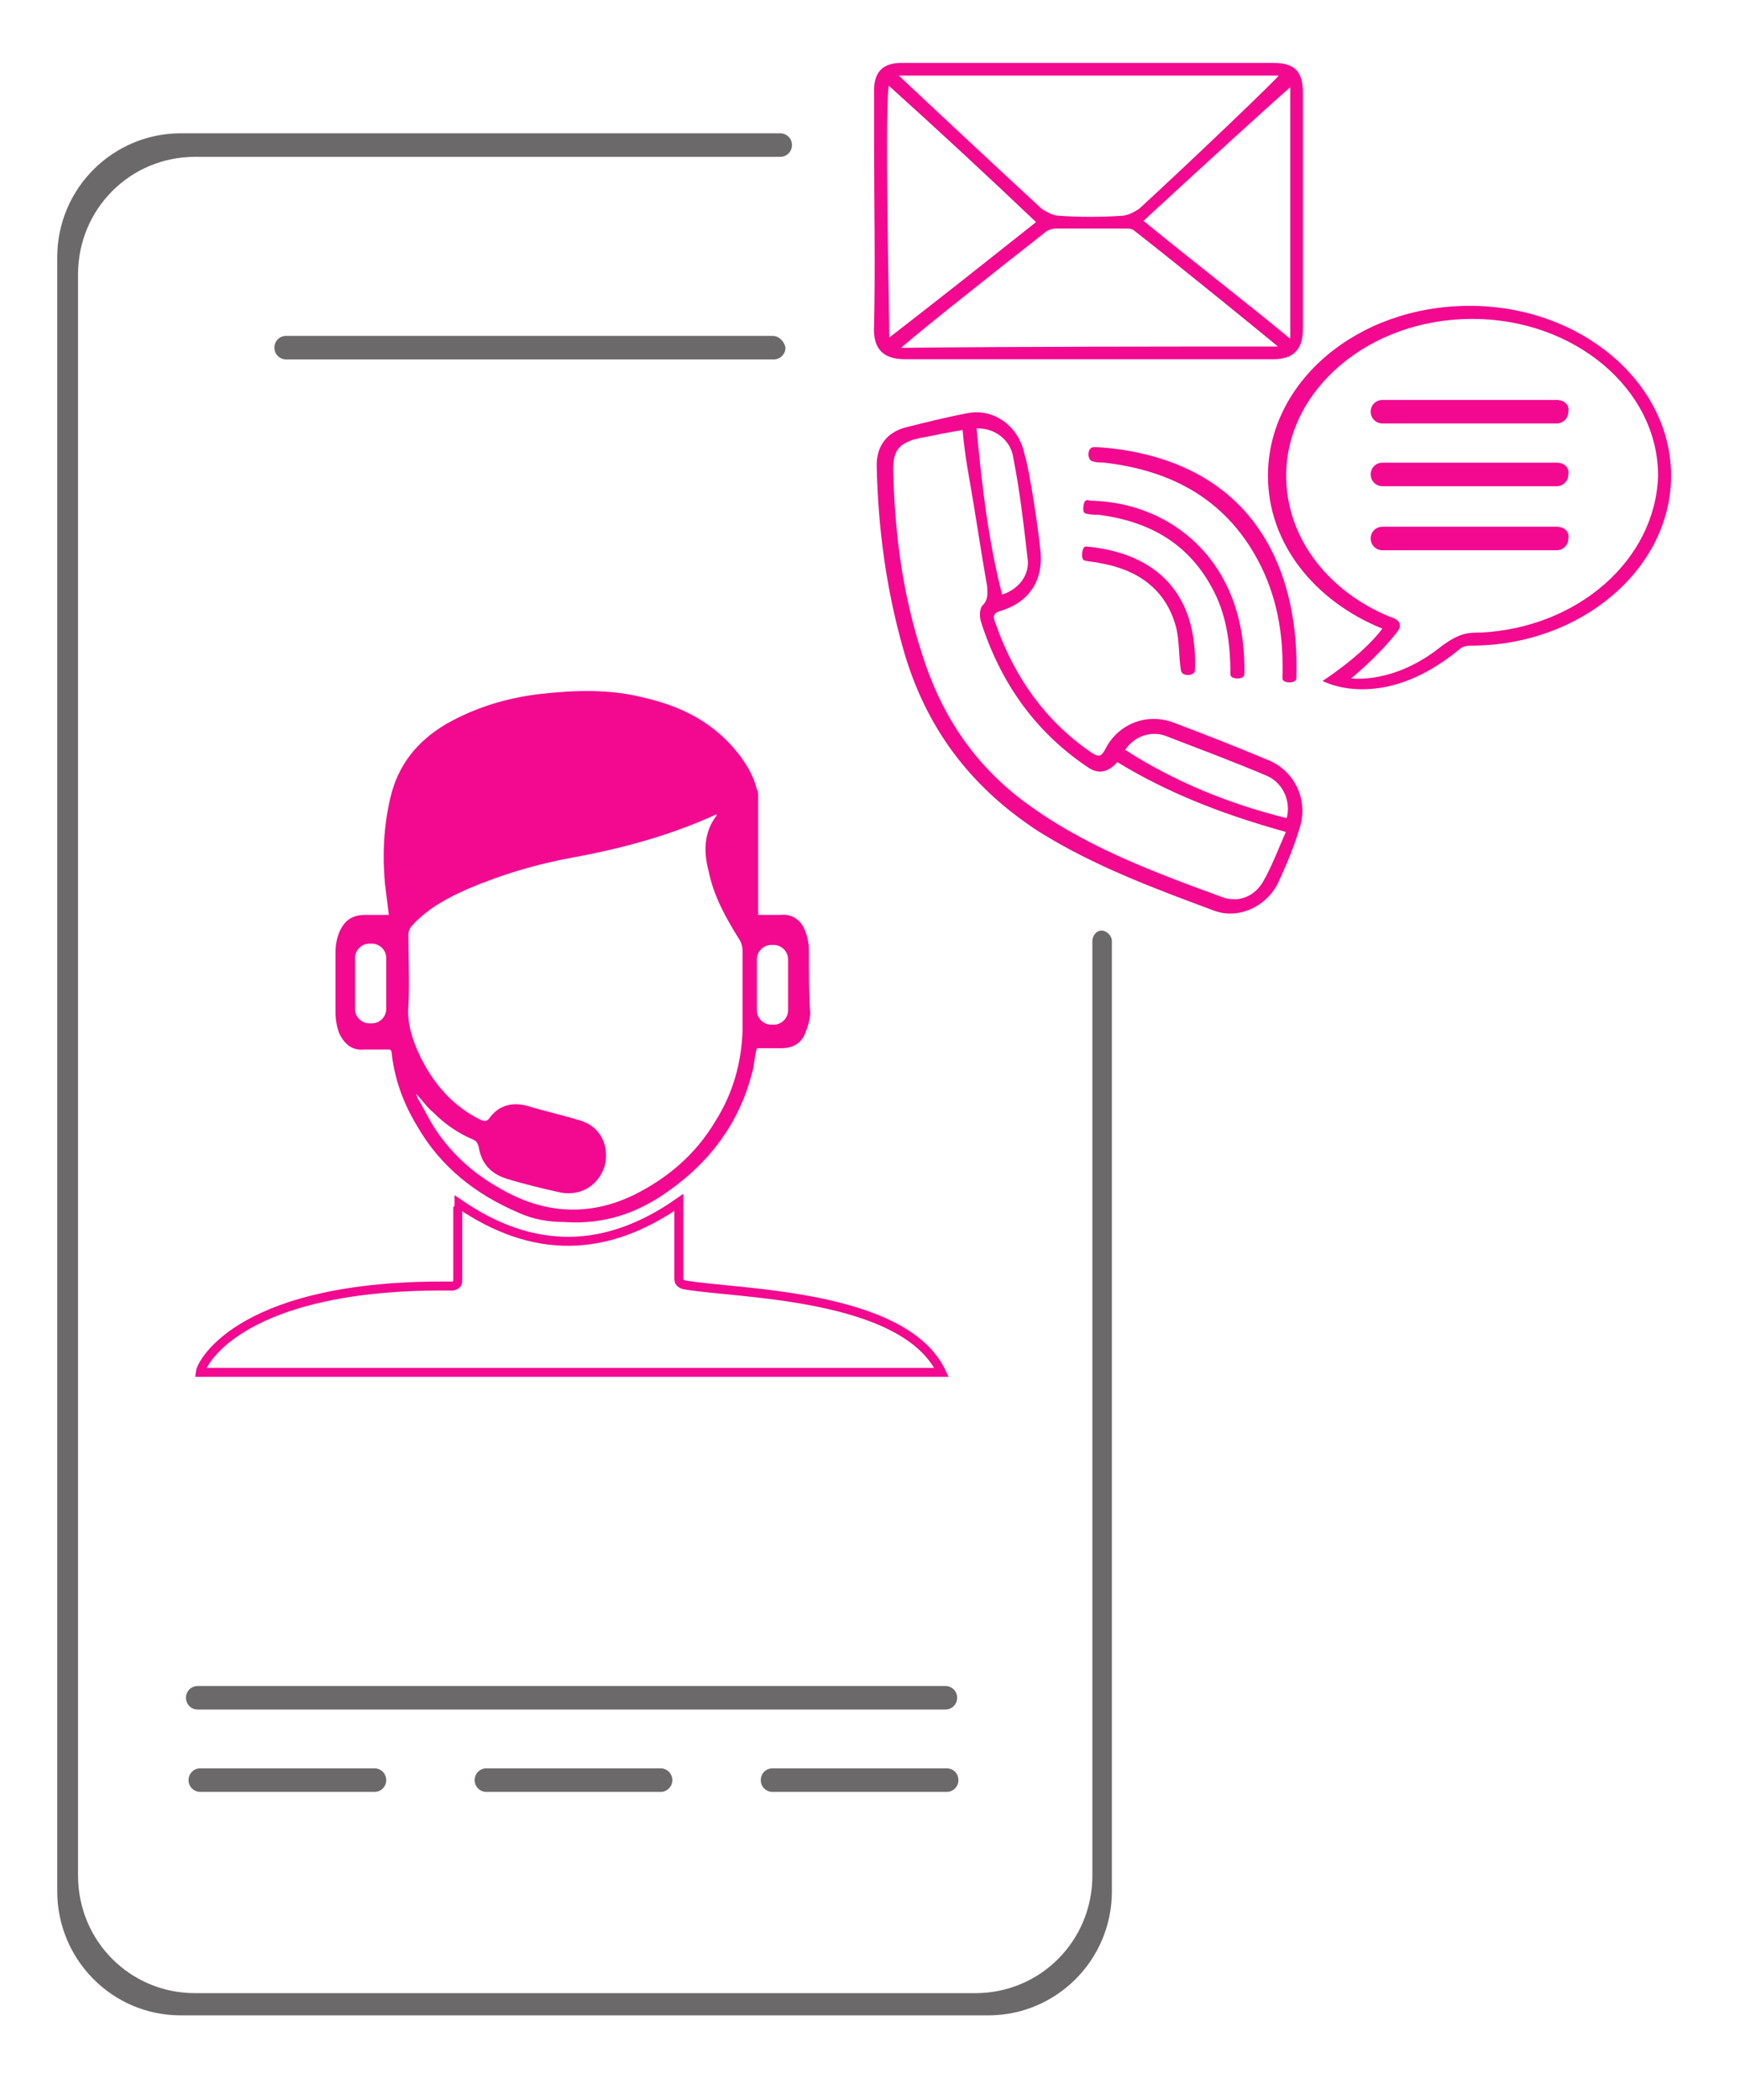 <svg width="194" height="234" viewBox="0 0 194 234" fill="none" xmlns="http://www.w3.org/2000/svg">
<path d="M105.41 187.841H22.039C21.314 187.841 20.734 188.423 20.734 189.151C20.734 189.879 21.314 190.462 22.039 190.462H105.41C106.135 190.462 106.715 189.879 106.715 189.151C106.715 188.423 106.135 187.841 105.41 187.841Z" fill="#6B6969"/>
<path d="M86.126 37.422H31.899C31.174 37.422 30.594 38.005 30.594 38.733C30.594 39.461 31.174 40.044 31.899 40.044H86.271C86.996 40.044 87.576 39.461 87.576 38.733C87.431 38.005 86.851 37.422 86.126 37.422Z" fill="#6B6969"/>
<path d="M41.757 197.014H22.328C21.603 197.014 21.023 197.597 21.023 198.325C21.023 199.053 21.603 199.635 22.328 199.635H41.757C42.482 199.635 43.062 199.053 43.062 198.325C43.062 197.597 42.482 197.014 41.757 197.014Z" fill="#6B6969"/>
<path d="M73.656 197.014H54.227C53.502 197.014 52.922 197.597 52.922 198.325C52.922 199.053 53.502 199.635 54.227 199.635H73.656C74.381 199.635 74.961 199.053 74.961 198.325C74.961 197.597 74.381 197.014 73.656 197.014Z" fill="#6B6969"/>
<path d="M105.554 197.014H86.125C85.4 197.014 84.82 197.597 84.82 198.325C84.82 199.053 85.4 199.635 86.125 199.635H105.554C106.279 199.635 106.859 199.053 106.859 198.325C106.859 197.597 106.279 197.014 105.554 197.014Z" fill="#6B6969"/>
<path d="M173.556 44.558H154.127C153.402 44.558 152.822 45.14 152.822 45.868C152.822 46.596 153.402 47.179 154.127 47.179H173.556C174.281 47.179 174.861 46.596 174.861 45.868C175.006 45.14 174.426 44.558 173.556 44.558Z" fill="#F30990"/>
<path d="M173.556 51.547H154.127C153.402 51.547 152.822 52.129 152.822 52.858C152.822 53.586 153.402 54.168 154.127 54.168H173.556C174.281 54.168 174.861 53.586 174.861 52.858C175.006 52.129 174.426 51.547 173.556 51.547Z" fill="#F30990"/>
<path d="M173.556 58.682H154.127C153.402 58.682 152.822 59.264 152.822 59.992C152.822 60.721 153.402 61.303 154.127 61.303H173.556C174.281 61.303 174.861 60.721 174.861 59.992C175.006 59.264 174.426 58.682 173.556 58.682Z" fill="#F30990"/>
<path d="M51.183 134.109C59.447 139.788 67.567 139.643 75.686 133.964C75.686 134.255 75.686 134.546 75.686 134.692C75.686 137.313 75.686 139.934 75.686 142.409C75.686 142.846 75.831 142.992 76.266 143.137C81.776 144.157 100.77 144.011 104.975 152.894C77.426 152.894 49.878 152.894 22.329 152.894C22.474 151.729 27.114 142.992 50.458 143.283C51.038 143.137 51.038 142.992 51.038 142.409C51.038 139.788 51.038 137.167 51.038 134.692C51.183 134.546 51.183 134.401 51.183 134.109Z" stroke="#F30990" stroke-miterlimit="10"/>
<path d="M121.359 7.135C128.173 7.135 135.133 7.135 141.948 7.135C144.268 7.135 145.137 8.009 145.137 10.338C145.137 19.075 145.137 27.958 145.137 36.694C145.137 38.879 144.123 39.898 141.948 39.898C128.318 39.898 114.544 39.898 100.915 39.898C98.45 39.898 97.435 38.733 97.58 36.258C97.725 29.414 97.58 22.57 97.58 15.872C97.58 13.979 97.58 11.94 97.58 10.047C97.58 8.009 98.595 7.135 100.48 7.135C107.584 7.135 114.399 7.135 121.359 7.135ZM99.9 8.3C100.19 8.591 110.774 18.493 115.994 23.298C116.574 23.735 117.444 24.172 118.169 24.172C120.489 24.317 122.664 24.317 124.984 24.172C125.708 24.172 126.578 23.735 127.158 23.298C132.233 18.638 142.963 8.446 142.818 8.3C128.608 8.3 114.254 8.3 99.9 8.3ZM142.818 38.733C142.528 38.442 131.798 29.705 126.578 25.628C126.288 25.337 125.853 25.337 125.418 25.337C122.954 25.337 120.344 25.337 117.879 25.337C117.299 25.337 116.719 25.482 116.284 25.919C111.064 29.996 100.045 38.733 100.19 38.879C114.399 38.733 128.463 38.733 142.818 38.733ZM115.704 24.754C110.194 19.512 104.685 14.416 99.03 9.319C98.45 10.484 99.03 34.801 99.03 37.859C104.685 33.491 110.194 29.123 115.704 24.754ZM143.978 9.465C143.833 9.465 132.813 19.512 127.303 24.609C132.813 29.123 138.323 33.345 143.978 38.005C143.978 28.395 143.978 18.93 143.978 9.465Z" fill="#F30990" stroke="#F30990" stroke-width="0.25" stroke-miterlimit="10"/>
<path d="M115.849 61.157C116.284 64.361 114.834 66.836 111.789 67.856C110.629 68.147 110.484 68.584 110.919 69.603C112.949 75.427 116.429 80.378 121.504 83.873C122.374 84.456 122.809 84.601 123.389 83.436C124.839 80.67 128.029 79.505 130.928 80.67C134.408 81.98 137.743 83.291 141.223 84.747C144.268 85.912 145.863 89.261 144.703 92.464C144.123 94.357 143.398 96.105 142.528 97.998C141.368 100.764 138.178 102.366 135.423 101.347C128.754 98.871 122.084 96.396 115.994 92.61C108.31 87.659 103.235 80.961 100.77 72.078C98.885 65.38 98.015 58.682 97.87 51.838C97.87 49.8 98.885 48.343 100.915 47.761C103.235 47.179 105.555 46.596 107.875 46.159C110.774 45.577 113.529 47.615 114.109 50.673C114.689 52.421 115.704 59.41 115.849 61.157ZM107.44 47.761C105.7 48.052 104.25 48.343 102.8 48.635C102.51 48.635 102.365 48.78 102.075 48.78C100.045 49.363 99.465 50.236 99.465 52.275C99.61 59.264 100.48 66.108 102.655 72.806C104.685 79.359 108.165 84.747 113.529 88.969C120.344 94.212 128.174 97.124 136.148 100.036C138.033 100.764 139.918 100.036 140.933 98.289C141.948 96.541 142.673 94.503 143.543 92.61C136.728 90.717 130.493 88.387 124.549 84.747C123.679 85.766 122.664 86.203 121.504 85.475C115.559 81.543 111.644 76.01 109.47 69.166C109.325 68.584 109.325 67.71 109.759 67.419C110.339 66.691 110.194 66.108 110.194 65.38C109.47 61.303 108.89 57.226 108.165 53.149C107.875 51.547 107.585 49.654 107.44 47.761ZM143.543 91.299C144.123 89.406 143.253 87.222 141.368 86.349C137.598 84.747 133.683 83.291 129.913 81.835C128.174 81.252 126.289 81.98 125.274 83.582C130.928 87.222 137.018 89.698 143.543 91.299ZM111.644 66.4C113.674 65.817 114.979 64.07 114.689 62.177C114.254 58.391 113.819 54.605 113.094 50.965C112.804 48.926 110.919 47.47 108.745 47.615C109.325 53.877 110.049 60.284 111.644 66.4Z" fill="#F30990" stroke="#F30990" stroke-width="0.25" stroke-miterlimit="10"/>
<path d="M144.412 75.573C144.412 76.01 143.107 76.01 143.107 75.573C143.252 71.205 142.672 67.127 140.787 63.196C137.163 55.77 130.928 52.275 122.953 51.401C122.518 51.401 122.228 51.401 121.793 51.256C121.358 51.11 121.358 49.945 121.938 49.945C122.953 49.945 124.113 50.091 125.128 50.236C145.717 53.44 144.412 73.243 144.412 75.573Z" fill="#F30990" stroke="#F30990" stroke-width="0.25" stroke-miterlimit="10"/>
<path d="M138.613 75.136C138.613 75.573 137.308 75.573 137.308 75.136C137.308 71.642 136.873 68.293 135.133 65.235C132.378 60.284 128.028 57.954 122.519 57.226C122.084 57.226 121.504 57.226 121.069 57.08C120.779 57.08 120.924 56.061 121.069 55.915C121.214 55.77 121.504 55.915 121.649 55.915C130.203 56.061 138.903 62.322 138.613 75.136Z" fill="#F30990" stroke="#F30990" stroke-width="0.25" stroke-miterlimit="10"/>
<path d="M133.103 74.7C133.103 75.136 131.943 75.282 131.798 74.7C131.508 73.098 131.653 71.35 131.218 69.749C130.058 65.526 126.868 63.342 122.664 62.614C122.084 62.468 121.504 62.468 120.924 62.322C120.634 62.177 120.779 61.012 121.069 61.012C126.288 61.449 133.538 64.07 133.103 74.7Z" fill="#F30990" stroke="#F30990" stroke-width="0.25" stroke-miterlimit="10"/>
<path d="M121.794 104.841V208.955C121.794 216.235 115.994 222.06 108.745 222.06H21.749C14.499 222.06 8.7 216.235 8.7 208.955V30.579C8.7 23.298 14.499 17.474 21.749 17.474H81.631H84.386H86.996C87.721 17.474 88.301 16.891 88.301 16.163C88.301 15.435 87.721 14.852 86.996 14.852H84.386H81.631H20.154C12.615 14.852 6.38 20.968 6.38 28.686V210.702C6.38 218.274 12.47 224.535 20.154 224.535H110.195C117.734 224.535 123.969 218.419 123.969 210.702V104.841C123.969 104.259 123.389 103.676 122.809 103.676C122.229 103.676 121.794 104.259 121.794 104.841Z" fill="#6B6969"/>
<path d="M163.842 34.074C151.373 34.074 141.368 42.519 141.368 53.003C141.368 60.575 146.588 66.982 154.128 70.04C151.808 73.098 147.458 75.864 147.458 75.864C147.458 75.864 153.983 79.505 162.682 72.37C162.972 72.079 163.407 71.933 163.987 71.933C176.311 71.933 186.316 63.342 186.316 53.003C186.316 42.665 176.311 34.074 163.842 34.074ZM165.147 70.477C163.697 70.477 162.827 70.477 160.797 71.933C155.432 76.301 150.648 75.573 150.648 75.573C150.648 75.573 153.548 73.243 155.722 70.477C156.447 69.603 156.012 69.021 154.997 68.729C148.183 65.963 143.398 59.993 143.398 53.003C143.398 43.393 152.678 35.53 164.132 35.53C175.586 35.53 184.866 43.393 184.866 53.003C184.576 62.322 176.021 69.894 165.147 70.477Z" fill="#F30990"/>
<path d="M90.186 105.861C90.186 105.133 90.04 104.405 89.751 103.676C89.316 102.512 88.301 101.783 86.996 101.929C86.271 101.929 85.401 101.929 84.531 101.929C84.531 101.638 84.531 101.347 84.531 101.201C84.531 96.978 84.531 92.901 84.531 88.678C84.531 88.387 84.531 88.242 84.386 87.95C83.951 86.203 82.936 84.601 81.631 83.145C79.021 80.233 75.686 78.631 71.916 77.757C68.002 76.738 64.087 76.884 60.172 77.32C56.547 77.757 53.067 78.777 49.733 80.67C46.543 82.563 44.368 85.184 43.498 88.969C42.773 92.173 42.628 95.231 42.918 98.434C43.063 99.599 43.208 100.764 43.353 101.929C42.483 101.929 41.613 101.929 40.743 101.929C39.293 101.929 38.423 102.512 37.843 103.822C37.553 104.55 37.408 105.278 37.408 106.006C37.408 108.336 37.408 110.52 37.408 112.85C37.408 113.578 37.553 114.452 37.843 115.18C38.423 116.345 39.293 117.073 40.598 116.927C41.613 116.927 42.483 116.927 43.498 116.927C43.498 117.073 43.643 117.073 43.643 117.073C43.933 120.131 44.948 122.897 46.543 125.518C49.153 130.032 53.067 133.09 57.852 135.129C59.447 135.857 61.187 136.148 62.927 136.148C67.132 136.439 70.901 135.274 74.381 132.799C79.021 129.596 82.356 125.227 83.806 119.694C84.096 118.82 84.096 117.801 84.386 116.782C85.256 116.782 86.126 116.782 87.141 116.782C88.446 116.782 89.316 116.199 89.751 115.18C90.04 114.452 90.331 113.578 90.331 112.85C90.186 110.666 90.186 108.19 90.186 105.861ZM43.063 112.413C43.063 113.287 42.338 114.015 41.468 114.015H41.178C40.308 114.015 39.583 113.287 39.583 112.413V106.734C39.583 105.861 40.308 105.133 41.178 105.133H41.468C42.338 105.133 43.063 105.861 43.063 106.734V112.413ZM79.746 124.936C77.571 128.576 74.526 131.197 70.757 133.09C65.682 135.566 60.607 135.274 55.677 132.362C53.067 130.906 50.892 129.013 49.153 126.683C48.138 125.373 47.413 123.771 46.543 122.315C46.543 122.169 46.398 122.024 46.398 121.878C47.123 122.606 47.558 123.334 48.283 123.917C49.588 125.227 51.038 126.246 52.777 126.975C53.067 127.12 53.212 127.266 53.357 127.703C53.647 129.596 54.662 130.76 56.547 131.343C58.432 131.925 60.317 132.362 62.202 132.799C64.522 133.381 66.697 132.217 67.422 129.887C68.002 127.557 66.842 125.373 64.522 124.79C62.637 124.208 60.607 123.771 58.722 123.189C56.982 122.752 55.532 123.189 54.517 124.645C54.227 124.936 54.082 124.936 53.647 124.79C50.602 123.334 48.428 120.859 46.978 117.947C46.833 117.801 46.833 117.51 46.688 117.364C45.963 115.762 45.383 114.015 45.528 112.122C45.673 109.501 45.528 106.734 45.528 104.113C45.528 103.822 45.673 103.385 45.963 103.094C47.703 101.201 49.878 100.036 52.197 99.017C55.967 97.415 59.882 96.25 63.942 95.522C69.451 94.503 74.816 93.047 79.891 90.717V90.862C78.441 92.755 78.441 94.94 79.021 97.124C79.601 99.891 80.906 102.22 82.356 104.55C82.646 104.987 82.791 105.424 82.791 106.006C82.791 108.919 82.791 111.976 82.791 114.889C82.646 118.383 81.776 121.732 79.746 124.936ZM87.866 112.559C87.866 113.433 87.141 114.161 86.271 114.161H85.981C85.111 114.161 84.386 113.433 84.386 112.559V106.88C84.386 106.006 85.111 105.278 85.981 105.278H86.271C87.141 105.278 87.866 106.006 87.866 106.88V112.559Z" fill="#F30990"/>
</svg>
